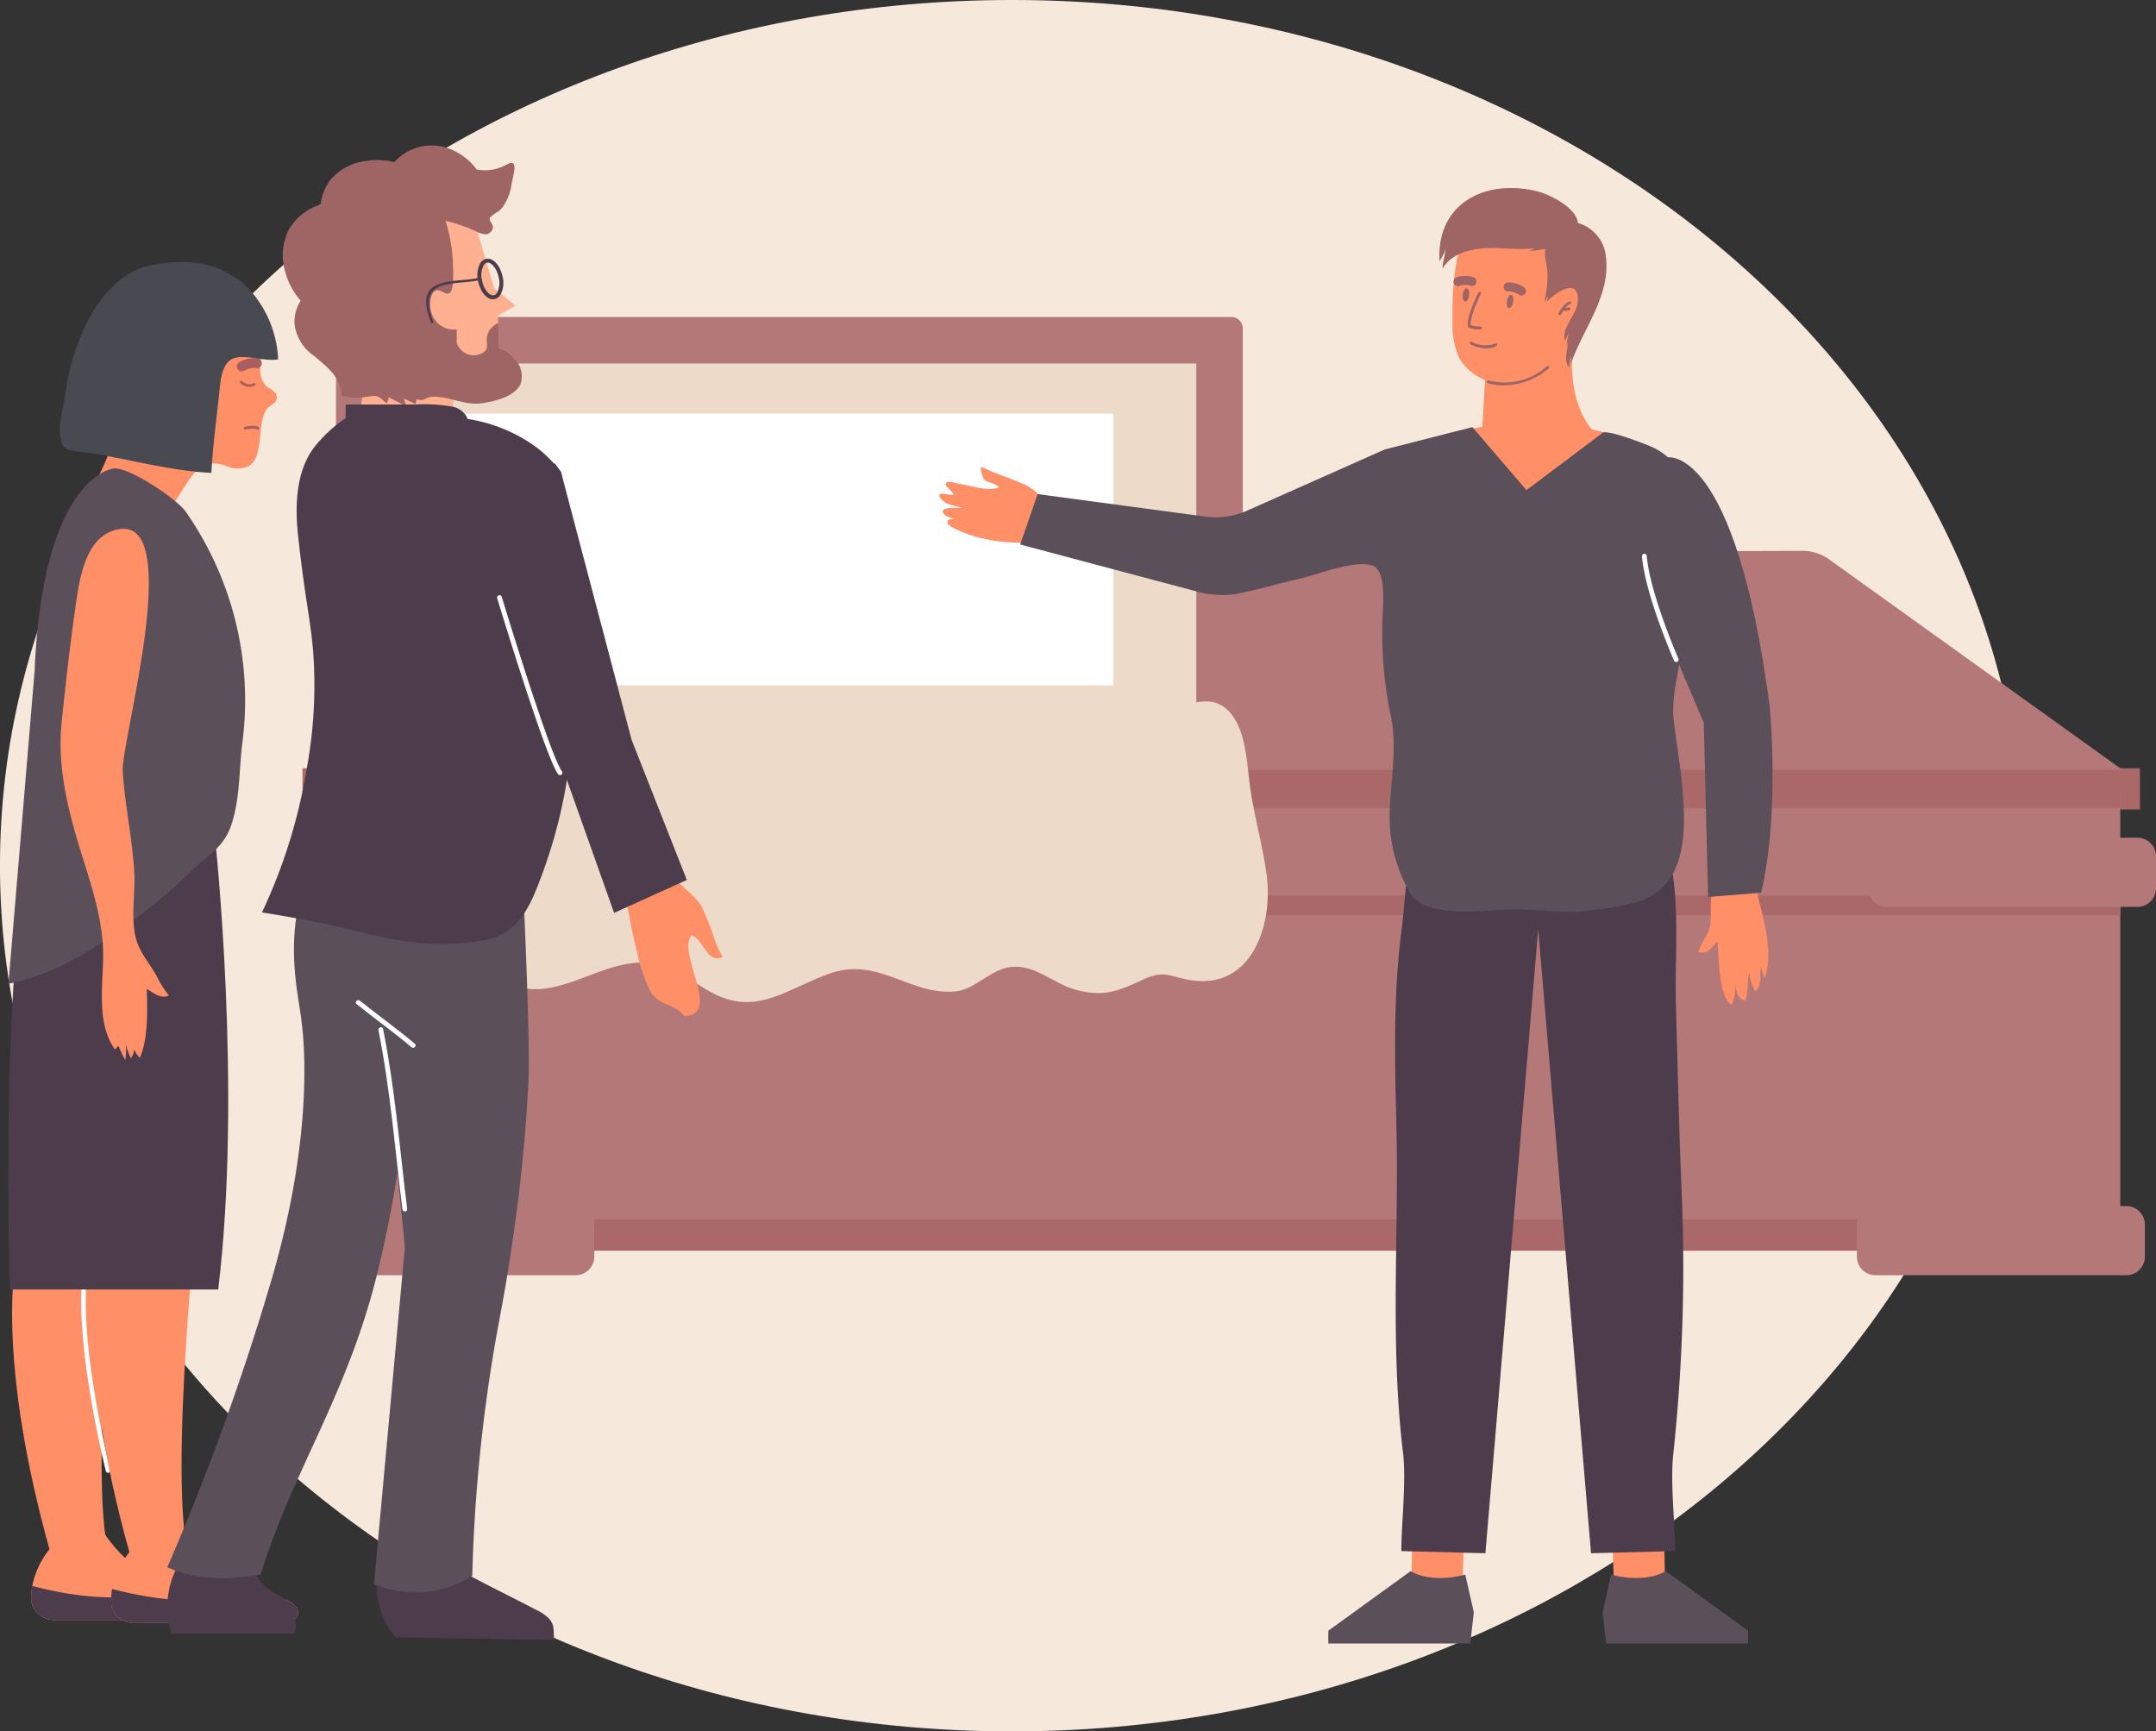 <svg xmlns="http://www.w3.org/2000/svg" width="228" height="183.079" viewBox="0 0 228 183.079">
  <rect x="0" y="0" width="228" height="183.079" fill="#333333" stroke="none"/>
  <g id="Grupo_69184" data-name="Grupo 69184" transform="translate(-325.281 -8.269)">
    <g id="Grupo_69184-2" data-name="Grupo 69184" transform="translate(325.281 8.269)">
      <path id="Trazado_101013" data-name="Trazado 101013" d="M539.3,99.807c0,50.555-47.91,91.54-107.01,91.54s-107.012-40.985-107.012-91.54S373.191,8.269,432.293,8.269,539.3,49.25,539.3,99.807Z" transform="translate(-325.281 -8.269)" fill="#f6e8db"/>
    </g>
    <g id="Grupo_69207" data-name="Grupo 69207" transform="translate(326.156 23.642)">
      <g id="Grupo_69189" data-name="Grupo 69189" transform="translate(29.555 18.144)">
        <g id="Grupo_69188" data-name="Grupo 69188">
          <g id="Grupo_69187" data-name="Grupo 69187">
            <rect id="Rectángulo_5393" data-name="Rectángulo 5393" width="194.313" height="4.351" transform="translate(1.561 47.724)" fill="#aa6868"/>
            <g id="Grupo_69186" data-name="Grupo 69186">
              <g id="cascet" transform="translate(0 49.868)">
                <rect id="Rectángulo_5394" data-name="Rectángulo 5394" width="190.252" height="37.531" transform="translate(3.542 11.331)" fill="#b57878"/>
                <rect id="Rectángulo_5395" data-name="Rectángulo 5395" width="190.017" height="12.037" transform="translate(3.777 0.473)" fill="#b57878"/>
                <rect id="Rectángulo_5396" data-name="Rectángulo 5396" width="190.252" height="2.05" transform="translate(3.542 11.331)" fill="#aa6868"/>
                <rect id="Rectángulo_5397" data-name="Rectángulo 5397" width="190.252" height="2.05" transform="translate(3.542)" fill="#aa6868"/>
                <path id="Rectángulo_5398" data-name="Rectángulo 5398" d="M1.965,0H28.486A1.965,1.965,0,0,1,30.45,1.965V5.352a1.966,1.966,0,0,1-1.966,1.966H1.966A1.966,1.966,0,0,1,0,5.352V1.965A1.965,1.965,0,0,1,1.965,0Z" transform="translate(167.12 5.193)" fill="#b57878"/>
                <path id="Rectángulo_5399" data-name="Rectángulo 5399" d="M1.965,0H28.486A1.965,1.965,0,0,1,30.45,1.965V5.352a1.966,1.966,0,0,1-1.966,1.966H1.966A1.966,1.966,0,0,1,0,5.352V1.965A1.965,1.965,0,0,1,1.965,0Z" transform="translate(0 5.193)" fill="#b57878"/>
                <rect id="Rectángulo_5400" data-name="Rectángulo 5400" width="186.713" height="3.305" transform="translate(4.249 45.557)" fill="#aa6868"/>
                <path id="Rectángulo_5401" data-name="Rectángulo 5401" d="M1.966,0h26.52a1.966,1.966,0,0,1,1.966,1.966V5.353a1.966,1.966,0,0,1-1.966,1.966H1.965A1.965,1.965,0,0,1,0,5.354V1.966A1.966,1.966,0,0,1,1.966,0Z" transform="translate(165.941 44.14)" fill="#b57878"/>
                <path id="Rectángulo_5402" data-name="Rectángulo 5402" d="M1.966,0H28.485a1.964,1.964,0,0,1,1.964,1.964V5.353a1.966,1.966,0,0,1-1.966,1.966H1.965A1.965,1.965,0,0,1,0,5.354V1.966A1.966,1.966,0,0,1,1.966,0Z" transform="translate(1.967 44.14)" fill="#b57878"/>
              </g>
              <g id="Grupo_69185" data-name="Grupo 69185" transform="translate(5.104)">
                <path id="Trazado_101014" data-name="Trazado 101014" d="M445.824,79.529V32.719a1.215,1.215,0,0,0-1.23-1.2H351.161a1.213,1.213,0,0,0-1.23,1.2v46.81Z" transform="translate(-349.931 -31.52)" fill="#b57878"/>
                <rect id="Rectángulo_5403" data-name="Rectángulo 5403" width="86.057" height="39.342" transform="translate(4.918 4.917)" fill="#eddac8"/>
                <rect id="Rectángulo_5404" data-name="Rectángulo 5404" width="68.533" height="28.741" transform="translate(13.68 10.217)" fill="#fff"/>
              </g>
              <path id="Trazado_101015" data-name="Trazado 101015" d="M479.677,49.425a5.085,5.085,0,0,0-2.367-.75l-64.108.219.231,22.929H510.9Z" transform="translate(-316.893 -23.946)" fill="#b57878"/>
            </g>
          </g>
          <rect id="Rectángulo_5405" data-name="Rectángulo 5405" width="91.64" height="3.497" transform="translate(5.852 44.092)" fill="#b57878"/>
        </g>
        <path id="Trazado_101016" data-name="Trazado 101016" d="M355.155,61.465c-4.832-.67-1.978,7.63-1.444,9.562,1.218,4.43-.6,8.893-.419,13.529.241,6.369,4.865,1.544,8.859,2.322,2.1.408,3.421,2.154,5.364,2.86,4.577,1.662,8.842-2.221,13.291-2.389,2.815-.105,4.926,1.475,7.228,2.856,4.97,2.981,7.943.19,12.814-1.639,5.321-2,8.62,2.3,13.536,1.813,2.093-.208,3.644-2.335,5.834-2.576,2.573-.28,4.44,1.74,6.823,2.4,2.954.82,4.5.164,7.111-1.052,2.377-1.11,2.87-.278,5.184.062,6.47.951,8.616-6.046,7.927-11.128-.4-2.991-1.237-5.91-1.7-8.924-.346-2.272-.394-5.256-1.5-7.28-2.351-4.313-6.337-.921-9.629-.427-4.7.7-9.291-.911-13.991-.921-5.753-.014-10.888,1.385-16.73.174-5.566-1.152-11.212-.457-16.853.052-4.694.427-8.577-.977-13.233-.925-4.009.045-7.359,2.011-11.479,1.632-2.492-.231-7.275-2.889-8.656.951.1.405.252.059.494.215Z" transform="translate(-343.742 -19.07)" fill="#eddac8"/>
      </g>
      <g id="Grupo_69201" data-name="Grupo 69201" transform="translate(0 4.506)">
        <g id="Grupo_69190" data-name="Grupo 69190" transform="translate(139.594 61.787)">
          <path id="Trazado_101017" data-name="Trazado 101017" d="M434.441,120.241l-.214,6.454-5.394-.3.121-7.509Z" transform="translate(-420.031 -41.098)" fill="#ff8f67"/>
          <path id="Trazado_101018" data-name="Trazado 101018" d="M437.216,123.893l.9,3.977-.372,3.3H422.727v-1.348l8.71-6.305S433.387,124.871,437.216,123.893Z" transform="translate(-422.727 -39.051)" fill="#5b4f5a"/>
          <path id="Trazado_101019" data-name="Trazado 101019" d="M443.525,120.241l.215,6.454,5.4-.3-.121-7.509Z" transform="translate(-413.544 -41.098)" fill="#ff8f67"/>
          <path id="Trazado_101020" data-name="Trazado 101020" d="M443.75,123.893l-.9,3.977.373,3.3h15.015v-1.348l-8.711-6.305S447.577,124.871,443.75,123.893Z" transform="translate(-413.843 -39.051)" fill="#5b4f5a"/>
          <path id="Trazado_101021" data-name="Trazado 101021" d="M457.908,108.742c-.014-.376-.029-.747-.045-1.121-.238-6.007-.362-12.019-.538-18.027-.148-5.109.509-11.258-.81-16.233A11.3,11.3,0,0,0,446.061,65.3c-3.833-.206-10.817-1.349-13.748,1.776-3.576,3.81-3.385,9.759-4.007,14.565-.884,6.817-.709,13.707-.542,20.562.281,11.562-.692,23.132.7,34.657.36,3.01-.166,7.359-.177,10.411l8.891.226,5.584-65.986,5.586,65.986,8.89-.226c-.009-3.052-.538-7.4-.177-10.411A185.438,185.438,0,0,0,457.908,108.742Z" transform="translate(-420.563 -64.922)" fill="#4d3c4b"/>
        </g>
        <path id="Trazado_101022" data-name="Trazado 101022" d="M451.281,74.565c-.242,1.081.045,2.289-.2,3.369-.209.925-.986,1.7-1.188,2.649,1,.29,1.416-.543,1.982-1.116.2,1.746.084,5.577,1.475,6.722A3.56,3.56,0,0,0,453.7,83.9c.209.771.283,1.714,1.14,1.789.352-.953.131-1.994.431-2.949a4.788,4.788,0,0,0,.614,2c.744-.579.49-1.754.574-2.661.066.388.336.985.412,1.293.96-2.683-.068-6.034-.673-8.588-.378-1.586-.153-2.651-1.831-2.165-1.171.337-1.806,1.648-3.088,1.779Z" transform="translate(-271.139 0.21)" fill="#ff8f67"/>
        <path id="Trazado_101023" data-name="Trazado 101023" d="M443.333,52.139a29.651,29.651,0,0,1,3.106-2.191c.83-.535,1.717-1,2.569-1.5.9-.533,2.42-1.013,2.942-2,1.372-2.608-3.008-3.4-4.479-3.774-1.127-1.392-2.557-4.248-1.952-9.492l-9.237,2.916-.379,6.3c-1.707.392-4.862.516-5.9,2.175-1.282,2.047,3.171,5.042,4.428,6.23a24.505,24.505,0,0,0,3.7,3.339c1.72,1.025,3.709-.692,4.937-1.773C443.158,52.286,443.243,52.212,443.333,52.139Z" transform="translate(-280.022 -17.151)" fill="#ff8f67"/>
        <g id="Grupo_69193" data-name="Grupo 69193" transform="translate(151.343)">
          <path id="Trazado_101024" data-name="Trazado 101024" d="M431.85,35.673a8.416,8.416,0,0,0,.711,3.785,5.567,5.567,0,0,0,5.475,2.648,9.081,9.081,0,0,0,5.534-3.049,13.4,13.4,0,0,0,3.008-5.289,7.731,7.731,0,0,0-.173-5.556c-1.25-2.556-4.237-3.684-6.976-4.474C432.027,21.6,431.772,31.013,431.85,35.673Z" transform="translate(-430.453 -21.455)" fill="#ff8f67"/>
          <path id="Trazado_101025" data-name="Trazado 101025" d="M436.181,37.174a6.12,6.12,0,0,1-1.72-.242.152.152,0,0,1-.1-.187.149.149,0,0,1,.187-.1,6.692,6.692,0,0,0,6.168-1.5.148.148,0,0,1,.211.025.151.151,0,0,1-.025.212A7.548,7.548,0,0,1,436.181,37.174Z" transform="translate(-429.344 -16.296)" fill="#9f6464"/>
          <g id="Grupo_69191" data-name="Grupo 69191" transform="translate(6.788 9.975)">
            <path id="Trazado_101026" data-name="Trazado 101026" d="M435.877,29.9a.473.473,0,0,0,.2.037,1.972,1.972,0,0,1,1.114.345.476.476,0,0,0,.577-.758,2.927,2.927,0,0,0-1.724-.539.477.477,0,0,0-.17.915Z" transform="translate(-435.587 -28.979)" fill="#9f6464"/>
            <path id="Trazado_101027" data-name="Trazado 101027" d="M435.838,30.539c-.068.383.024.728.2.763s.391-.257.461-.64-.026-.734-.206-.765S435.908,30.15,435.838,30.539Z" transform="translate(-435.486 -28.576)" fill="#9f6464"/>
          </g>
          <g id="Grupo_69192" data-name="Grupo 69192" transform="translate(1.491 9.297)">
            <path id="Trazado_101028" data-name="Trazado 101028" d="M433.927,29.573a.489.489,0,0,1-.206-.025,1.959,1.959,0,0,0-1.166.006.477.477,0,0,1-.334-.894,2.945,2.945,0,0,1,1.809-.013.477.477,0,0,1-.1.925Z" transform="translate(-431.912 -28.509)" fill="#9f6464"/>
            <path id="Trazado_101029" data-name="Trazado 101029" d="M433.264,30.157c-.046.388-.233.69-.418.67s-.3-.359-.252-.748.236-.692.419-.67S433.309,29.767,433.264,30.157Z" transform="translate(-431.616 -28.112)" fill="#9f6464"/>
          </g>
          <path id="Trazado_101030" data-name="Trazado 101030" d="M434.314,33.65h-.006a2.825,2.825,0,0,1-1.266-.2.145.145,0,0,1-.062-.1c-.2-1.026,1.045-3.493,1.1-3.6a.152.152,0,0,1,.271.137c-.013.023-1.185,2.35-1.084,3.326a4.032,4.032,0,0,0,1.055.131.151.151,0,0,1-.006.3Z" transform="translate(-429.959 -18.698)" fill="#9f6464"/>
          <path id="Trazado_101031" data-name="Trazado 101031" d="M439.764,31.83a.147.147,0,0,1-.074-.019.15.15,0,0,1-.059-.2c.112-.2.7-1.212,1.185-1.23h.006a.151.151,0,0,1,.006.3c-.21.007-.647.564-.931,1.075A.153.153,0,0,1,439.764,31.83Z" transform="translate(-427.021 -18.387)" fill="#9f6464"/>
          <path id="Trazado_101032" data-name="Trazado 101032" d="M440.116,31.2a.151.151,0,0,1-.024-.3l.454-.076a.153.153,0,0,1,.174.125.149.149,0,0,1-.124.173l-.454.076Z" transform="translate(-426.866 -18.191)" fill="#9f6464"/>
          <path id="Trazado_101033" data-name="Trazado 101033" d="M434.843,34.046a3.65,3.65,0,0,1-1.664-.437.151.151,0,0,1-.056-.206.152.152,0,0,1,.206-.055,2.989,2.989,0,0,0,2.468.19.149.149,0,0,1,.2.071.152.152,0,0,1-.072.2A2.518,2.518,0,0,1,434.843,34.046Z" transform="translate(-429.895 -17.084)" fill="#9f6464"/>
          <path id="Trazado_101034" data-name="Trazado 101034" d="M442.458,27.617c.1,1.189-4.108.859-5.13.81-2.06-.105-4.918.115-6.122,2.167a4.2,4.2,0,0,1,.65-2.158,11.708,11.708,0,0,1-.555,1.55c.084-.48.148-.963.222-1.444A6.021,6.021,0,0,1,430.9,29.8c-.376-6.138,4.9-8.79,10.418-7.362,1.329.345,4.536,1.926,4.186,3.749s-3.673,2.464-5.086,2.537Z" transform="translate(-430.878 -22.06)" fill="#9f6464"/>
          <path id="Trazado_101035" data-name="Trazado 101035" d="M439.2,26.441c-.964.986-.386,2.237-.29,3.362a12.017,12.017,0,0,1-.352,3.317,2.584,2.584,0,0,1,.43-.683,5.268,5.268,0,0,1-.189.6c.862-.878,3.311-2.688,3.337-.284.016,1.589-1.809,2.912-1.362,4.394a8.579,8.579,0,0,0,.369-.866l-.221,1.48c-.026.068.143-.311.18-.43-.133.907-.441,1.845.085,2.638.059-.438.124-.875.183-1.312a2.93,2.93,0,0,1-.045,1.1c1.289-3.888,4.522-7.568,3.7-11.979a4.124,4.124,0,0,0-3.66-3.245c-2.647-.294-2.476,1.851-2.667,3.713Z" transform="translate(-427.487 -20.98)" fill="#9f6464"/>
        </g>
        <path id="Trazado_101036" data-name="Trazado 101036" d="M399.375,44.109a2.621,2.621,0,0,1,1.132.554c-1.114.5-2.922-.16-4.085-.333-.493-.072-1.674-.582-1.534.14.024.13.911.875.78.964-.275.183-1.3-.32-1.462.05-.11.268.567.8.771.889a11.57,11.57,0,0,0,1.721.492c-.507-.006-2.977-.229-1.864.786a3.794,3.794,0,0,0,1.862.432c-.415,0-1.779-.3-1.635.355.062.293.732.577.974.692a12.922,12.922,0,0,0,2.142.8,17.5,17.5,0,0,0,4.656.591c1.877,0,2.11.174,2.283-1.676.1-1.044.5-2.038-.1-3.013a4.627,4.627,0,0,0-2.132-1.591c-1.387-.61-2.781-1.031-4.144-1.682-.408-.2.04,1.168.241,1.339A1.434,1.434,0,0,0,399.375,44.109Z" transform="translate(-295.731 -13.02)" fill="#ff8f67"/>
        <path id="Trazado_101037" data-name="Trazado 101037" d="M438.684,41.96l-14.824,6.589a8.373,8.373,0,0,1-3.849.551l-18.038-2.423-1.851,5.332,19.15,5.093a10.068,10.068,0,0,0,3.934.1c2.207-.466,4.387-1.087,6.582-1.6,1.89-.444,5.583-1.952,7.52-1.381,1.783.529,1.049,4.953,1.114,6.753a41.792,41.792,0,0,0,.768,8.547c.845,3.393.2,6.885.027,10.314a16.112,16.112,0,0,0,1.992,8.773c1.416,2.969,7.545,2.144,10.122,2.014,3.04-.15,6.683.552,9.636.006a30.107,30.107,0,0,0,4.6-.852c5.241-1.824,4.973-7.859,4.548-12.4-.21-2.233-.613-4.476-.863-6.654-.343-2.965.747-5.75.891-8.675.128-2.593-.311-5.254-.317-7.9s2.09-5.827.791-8.423c-.92-1.842-1.589-2.97-3.486-3.932-.644-.327-5.045-2.028-5.439-1.568-.027.033-8.028,6.036-8.028,6.036L447.945,39.6Z" transform="translate(-293.113 -14.314)" fill="#5b4f5a"/>
        <path id="Trazado_101038" data-name="Trazado 101038" d="M448.65,41.826s7.128-1.348,10.777,26.271c0,0,1.124,11.224-.9,19.757l-5.61.45-.451-18.411L445.506,53.5S444.16,43.622,448.65,41.826Z" transform="translate(-273.16 -13.337)" fill="#5b4f5a"/>
        <path id="Trazado_101039" data-name="Trazado 101039" d="M449.361,60.34a.251.251,0,0,1-.231-.15c-.125-.284-3.052-6.988-3.39-11.026a.252.252,0,0,1,.231-.272.258.258,0,0,1,.274.231c.33,3.953,3.318,10.8,3.347,10.865a.253.253,0,0,1-.13.333A.247.247,0,0,1,449.361,60.34Z" transform="translate(-272.973 -10.214)" fill="#fff"/>
        <g id="Grupo_69200" data-name="Grupo 69200" transform="translate(0 7.831)">
          <g id="Grupo_69199" data-name="Grupo 69199" transform="translate(0 1.423)">
            <g id="Grupo_69198" data-name="Grupo 69198">
              <g id="Grupo_69194" data-name="Grupo 69194" transform="translate(0.402 99.399)">
                <path id="Trazado_101040" data-name="Trazado 101040" d="M337.2,97.435s-3.35,32.071-.239,37.336h-6.222s-7.419-22.975-3.352-36.856Z" transform="translate(-326.167 -97.435)" fill="#ff8f67"/>
                <path id="Trazado_101041" data-name="Trazado 101041" d="M327.6,128.333a2.443,2.443,0,0,0,2.413,1.849h15.7c1.064,0,1.79-.575,1.617-1.283s-1.157-1.266-2.2-1.418a12.244,12.244,0,0,1-2.612-.669,15.577,15.577,0,0,1-7.124-5.648,11.973,11.973,0,0,1-.65-1.034l-4.147,1.273a15.7,15.7,0,0,0-1.09,1.292,9.141,9.141,0,0,0-1.828,3.886A6.022,6.022,0,0,0,327.6,128.333Z" transform="translate(-325.549 -87.415)" fill="#ff8f67"/>
                <path id="Trazado_101042" data-name="Trazado 101042" d="M327.6,126.357a2.443,2.443,0,0,0,2.413,1.849h15.7c1.064,0,1.79-.575,1.617-1.283s-1.157-1.266-2.2-1.418a12.244,12.244,0,0,1-2.612-.669c-3.047,1.054-7.822,1.619-14.839-.231A6.022,6.022,0,0,0,327.6,126.357Z" transform="translate(-325.549 -85.439)" fill="#4d3c4b"/>
                <path id="Trazado_101043" data-name="Trazado 101043" d="M334.079,122.466a.24.24,0,0,1-.232-.182c-.03-.12-3.034-12.091-2.559-19.7a.239.239,0,1,1,.477.03c-.47,7.533,2.515,19.433,2.546,19.553a.239.239,0,0,1-.174.291A.263.263,0,0,1,334.079,122.466Z" transform="translate(-323.928 -95.261)" fill="#fff"/>
              </g>
              <g id="Grupo_69195" data-name="Grupo 69195" transform="translate(8.857 99.721)">
                <path id="Trazado_101044" data-name="Trazado 101044" d="M343.064,97.658s-3.351,32.068-.239,37.334H336.6s-7.418-22.976-3.35-36.856Z" transform="translate(-332.032 -97.658)" fill="#ff8f67"/>
                <path id="Trazado_101045" data-name="Trazado 101045" d="M333.463,128.556a2.442,2.442,0,0,0,2.412,1.848h15.7c1.061,0,1.789-.575,1.616-1.283s-1.158-1.261-2.2-1.416a12.37,12.37,0,0,1-2.614-.672,15.574,15.574,0,0,1-7.124-5.649,11.632,11.632,0,0,1-.65-1.034l-4.144,1.273a16.278,16.278,0,0,0-1.093,1.293,9.152,9.152,0,0,0-1.826,3.886A6.137,6.137,0,0,0,333.463,128.556Z" transform="translate(-331.415 -87.639)" fill="#ff8f67"/>
                <path id="Trazado_101046" data-name="Trazado 101046" d="M333.463,126.58a2.442,2.442,0,0,0,2.412,1.848h15.7c1.061,0,1.789-.575,1.616-1.283s-1.158-1.261-2.2-1.416a12.368,12.368,0,0,1-2.614-.672c-3.044,1.054-7.822,1.619-14.837-.231A6.137,6.137,0,0,0,333.463,126.58Z" transform="translate(-331.415 -85.663)" fill="#4d3c4b"/>
              </g>
              <path id="Trazado_101047" data-name="Trazado 101047" d="M347.771,70.756s2.871,26.483.319,47.545H326.074s-1.279-35.739,2.87-50.418Z" transform="translate(-325.888 -11.083)" fill="#4d3c4b"/>
              <path id="Trazado_101048" data-name="Trazado 101048" d="M350.641,42.628a3.969,3.969,0,0,0-.538,1.6c-.036.219-.063.444-.088.673-.172,1.515-.222,3.142-1.315,3.759a2.823,2.823,0,0,1-2.129.029,4.915,4.915,0,0,0-2.142-.346c-1.379.231-2.709,2.993-3.5,4.061-.727.976-1.45,1.959-2.177,2.939l-5.974-5.481c3.906-7.442.9-9.916.9-9.916L331.9,38.177c-.6-2.342.025-5.1,3.905-7.711,0,0,6.6-5.729,13.074,2.269a6.17,6.17,0,0,1,1.2,3.979c-.016,1.214-.441,2.338.445,3.367.353.408,1.129.559,1.194,1.212C351.789,42.056,351,42.1,350.641,42.628Z" transform="translate(-323.32 -28.48)" fill="#ff8f67"/>
              <path id="Trazado_101049" data-name="Trazado 101049" d="M325.9,97.108s3.781-.47,9.1-3.843a65.462,65.462,0,0,0,10.288-8.09c1.613-1.563,3.326-2.432,4.133-4.715,1-2.838.843-6.017,1.227-8.909a34.8,34.8,0,0,0-6.026-24.379c-.943-1.329-5.926-4.676-7.575-4.538,0,0-7.5.62-8.384,21.451Z" transform="translate(-325.88 -22.232)" fill="#5b4f5a"/>
              <g id="Grupo_69197" data-name="Grupo 69197" transform="translate(24.168 8.74)">
                <g id="Grupo_69196" data-name="Grupo 69196">
                  <path id="Trazado_101050" data-name="Trazado 101050" d="M344.93,35.579a.492.492,0,0,1-.222.023,2.1,2.1,0,0,0-1.253.264.523.523,0,1,1-.555-.887,3.194,3.194,0,0,1,1.937-.415.522.522,0,0,1,.092,1.015Z" transform="translate(-342.654 -34.543)" fill="#aa5f5f"/>
                </g>
              </g>
              <path id="Trazado_101051" data-name="Trazado 101051" d="M343.316,39.914a.156.156,0,0,1-.151-.12.153.153,0,0,1,.115-.186c1.048-.239,1.407,0,1.444.027a.155.155,0,0,1-.182.251c-.014-.009-.317-.179-1.192.025Z" transform="translate(-318.262 -23.613)" fill="#aa5f5f"/>
            </g>
            <path id="Trazado_101052" data-name="Trazado 101052" d="M343.878,36.851a1.393,1.393,0,0,1-.954-.405.143.143,0,1,1,.195-.21,1,1,0,0,0,1.2.222.142.142,0,0,1,.2.043.144.144,0,0,1-.045.2A1.215,1.215,0,0,1,343.878,36.851Z" transform="translate(-318.387 -25.072)" fill="#aa5f5f"/>
          </g>
          <path id="Trazado_101053" data-name="Trazado 101053" d="M329.779,44.143c.134-1.013.368-2.014.457-2.573a23.161,23.161,0,0,1,2.949-8.87c1.439-2.259,3.416-4.345,6.151-4.877s5.687-.535,8.055.82c.437.249.957.565,1.5.928a11.766,11.766,0,0,1,3.863,8.206c-1.431.262-3.5-.551-4.706-.105-1.359.5-1.411,2.671-1.553,3.964-.3,2.739-.659,5.407-.8,8.15-4.146-.209-8.482-1.367-12.645-2.087-.656-.112-2.621-.154-3.032-.724A4.473,4.473,0,0,1,329.779,44.143Z" transform="translate(-324.215 -27.492)" fill="#494951"/>
          <path id="Trazado_101054" data-name="Trazado 101054" d="M336.3,72.644c.182,3.4,1.025,7.161,1.22,10.782.118,2.184-.381,4.743.159,6.886.4,1.613,1.553,2.76,2.321,4.255a8.834,8.834,0,0,0,1.178,1.819c-.8.457-1.681-.272-2.332-.685.058,2.311.164,5.181-.731,7.3a2.219,2.219,0,0,1-.688-1.973,2.324,2.324,0,0,1-.261,2.025,7.074,7.074,0,0,1-.552-1.56,5.9,5.9,0,0,1-.053,1.747,15.632,15.632,0,0,1-.706-1.488c-.154.11-.265.251-.4.343-2-2.877-1.205-6.95-1.224-10.132-.025-3.79-1.441-7.763-2.537-11.336-1.264-4.133-2.308-8.658-1.867-12.962.417-4.055.872-8.127,1.449-12.159.378-2.657.9-7.107,3.872-8.2C343.308,44.321,336.134,69.431,336.3,72.644Z" transform="translate(-324.195 -18.853)" fill="#ff8f67"/>
        </g>
      </g>
      <g id="Grupo_69206" data-name="Grupo 69206" transform="translate(16.82 0)">
        <path id="Trazado_101055" data-name="Trazado 101055" d="M380.847,79.853a8.656,8.656,0,0,0,.982,2.2c-1.727.773-1.96-1.782-3.308-2.3-1.613,2.014,3.285,8.365-.778,8.573-.84-1.279-2.622-1.084-3.539-2.55a16.265,16.265,0,0,1-1.439-4.237c-.889-3.148-.992-6.263-2.417-9.332,1.029-.418,3.287-2.35,4.427-1.779.564.283.616,1.429.888,1.933.891,1.64,2.736,2.717,3.837,4.195A30.547,30.547,0,0,1,380.847,79.853Z" transform="translate(-323.079 3.757)" fill="#ff8f67"/>
        <g id="old_man" data-name="old man">
          <g id="old_man-2" data-name="old man">
            <path id="Trazado_101056" data-name="Trazado 101056" d="M370.849,43.835c-.108.226-.438.776-1.848,1.191a8.916,8.916,0,0,1-5.148-.133q-.132,1.191-.264,2.378a14.77,14.77,0,0,1-4.49.395,14.561,14.561,0,0,1-5.148-1.32c.311-1.663.15-2.233-.134-2.377-.421-.216-.143.362-.709.173a2.658,2.658,0,0,1-1.668-2.152c-.745-.356-.6-.94-1.351-1.286a2.924,2.924,0,0,1-2.079-2.773,7.314,7.314,0,0,1,.5-2.972,7.169,7.169,0,0,1-1.486-2.87,5.227,5.227,0,0,1,.3-4.159c1.034-2,1.982-2.975,2.407-3.105.072-.637,1.388-.686,2.145-1.648A4.57,4.57,0,0,1,354.94,21.2a7.668,7.668,0,0,1,2.971.1,6.475,6.475,0,0,1,3.366-1.483c1.668-.249,1.681.529,2.18.794,1.114.588,2.442.069,2.773.525A4.741,4.741,0,0,0,368.471,21c.878-.275,1.3-.715,1.584-.528.316.21-1.182.78-1.453,1.916a3.911,3.911,0,0,1-1.185,2.276c-.417.45-.3.944-.892,1.485-.392.356.464.724.234,1.058h0a5.823,5.823,0,0,0-.4.662q.861,2.9,1.714,5.8l2.247,1.848c-.616.355-1.235.706-1.849,1.058.01.259.02.513.03.773.036.885.068,1.772.1,2.661a3.461,3.461,0,0,1,1.979,1.584A2.582,2.582,0,0,1,370.849,43.835Z" transform="translate(-333.51 -18.567)" fill="#ffb091"/>
            <path id="Trazado_101057" data-name="Trazado 101057" d="M371.157,44.2c-.646,1.323-2.763,1.808-4.069,2-1.855.275-3.6-.825-5.37-.669-.62.059-.783.523-1.527.239-.023.056-.148.5-.084.532q-.636-.3-1.269-.6c.081.277.16.554.244.832-.605-.321-1.214-.64-1.819-.953-.084.216-.167.437-.251.656-.983-.979-1.032-.856-2.311-.685a6.482,6.482,0,0,1-2.514-.15c.172-1.835-1.672-3.21-2.916-4.261a4.7,4.7,0,0,1-2.008-3.411,4.153,4.153,0,0,1,.66-2.376,7.3,7.3,0,0,1-1.586-2.9,6.032,6.032,0,0,1,.264-4.49,5.822,5.822,0,0,1,3.432-2.773,5.206,5.206,0,0,1,1.055-2.637,5.8,5.8,0,0,1,3.827-1.981,7.281,7.281,0,0,1,2.908.133,5.4,5.4,0,0,1,3.167-1.717,5.493,5.493,0,0,1,3.432.66,6.194,6.194,0,0,1,2.115,1.847,4.741,4.741,0,0,0,2.242-.133c.878-.275,1.3-.715,1.584-.528.316.21.135.976-.133,2.113a5.3,5.3,0,0,1-1.055,2.641c-.414.445-.591.382-1.188.923-.307.281.3.731.261,1.1a.862.862,0,0,1-.729.732A2.9,2.9,0,0,1,366.409,28a17.418,17.418,0,0,0-3.174-1.09,16.985,16.985,0,0,1,.794,4.756c.088,1.8-.053,2.713-.4,2.906-.408.222-.924-.5-1.45-.267-.546.245-.6,1.293-.529,1.849a2.6,2.6,0,0,0,.924,1.714,2.544,2.544,0,0,0,1.849.53v1.449a2,2,0,0,0,.924,1.058,1.8,1.8,0,0,0,2.113-.267c.389-.51-.066-1.061.265-1.844a2.215,2.215,0,0,1,1.084-1.077c.036.885.068,1.772.1,2.661a3.461,3.461,0,0,1,1.979,1.584A2.582,2.582,0,0,1,371.157,44.2Z" transform="translate(-333.818 -18.933)" fill="#9f6464"/>
            <path id="Trazado_101058" data-name="Trazado 101058" d="M353.4,123.849c-1.126,1.653.02,4.559.147,4.89a7.787,7.787,0,0,0,1.4,2.276l16.763.258c-.15-.859.092-1.433-.506-2.18a4.375,4.375,0,0,0-1.436-1c-.969-.51-1.946-1.008-2.919-1.5-1.9-.967-3.8-1.923-5.656-2.955C357.875,121.779,354.515,122.208,353.4,123.849Z" transform="translate(-330.778 26.756)" fill="#4d3c4b"/>
            <path id="Trazado_101059" data-name="Trazado 101059" d="M340.176,121.724A9.123,9.123,0,0,0,338,125.29a9.3,9.3,0,0,0,0,5.643h12.971a3.834,3.834,0,0,0-.2-2.772c-.722-1.32-2.106-1.3-3.268-2.674a5.474,5.474,0,0,1-1.189-2.969Q343.244,122.118,340.176,121.724Z" transform="translate(-337.556 26.449)" fill="#4d3c4b"/>
            <path id="Trazado_101060" data-name="Trazado 101060" d="M375.065,73.251l-3.77,1.191h-2.416l.93-3.562q-6.681-1.641-13.366-3.272a23.972,23.972,0,0,0-4.454,8.022c-1.864,5.863-.748,10.787-.3,13.958.708,4.986.692,14.765-3.068,27.645a261.417,261.417,0,0,1-11.068,30.561c3.5,1.542,6.684,1.247,9.874.79,3.337-10.889,9.112-18.9,12.282-31.67.934-3.774,1.646-7.395,2.182-10.831q.4,3.927.787,7.859-1.635,17.823-3.268,35.643a11.666,11.666,0,0,0,6.831.6,11.177,11.177,0,0,0,3.563-1.486,171,171,0,0,1,2.376-24.356c.579-3.343,1.072-5.532,1.783-10.4a170.252,170.252,0,0,0,1.782-17.523C375.939,92.468,375.339,79.117,375.065,73.251Z" transform="translate(-337.556 2.557)" fill="#5b4f5a"/>
            <path id="Trazado_101061" data-name="Trazado 101061" d="M375.843,59.24c.862.667,1.724,1.341,2.58,2.007a126.72,126.72,0,0,0-2.3-16.158,13.707,13.707,0,0,0-2.538-2.575,16.515,16.515,0,0,0-7.329-3.039,2.18,2.18,0,0,0-1.7-1.319,16.977,16.977,0,0,0-3.785-.215h-7.424v1.44a14.823,14.823,0,0,0-3.173,2.9c-2.129,2.6-2.2,6.454-1.845,9.635.735,6.686,1.3,8.72,1.583,12.142a48.421,48.421,0,0,1-.659,12.28A57.511,57.511,0,0,1,344.5,91.654c1.5.235,3.807.62,6.6,1.191,3.349.675,6.769,1.78,10.24,2.048a27.712,27.712,0,0,0,6.162-.208c4.2-.605,5.361-3.659,6.709-7.3A52.747,52.747,0,0,0,377.2,74.037c.208-2.2.314-4.417.376-6.627.048-1.832.532-4.647-.31-6.305A6.336,6.336,0,0,0,375.843,59.24Zm-1.273-.99c.127.1.262.2.389.308A2.041,2.041,0,0,1,374.57,58.25Z" transform="translate(-334.491 -10.544)" fill="#4d3c4b"/>
          </g>
          <g id="Grupo_69205" data-name="Grupo 69205" transform="translate(19.93 11.98)">
            <g id="Grupo_69202" data-name="Grupo 69202" transform="translate(2.39 81.272)">
              <path id="Trazado_101062" data-name="Trazado 101062" d="M353.046,83.942c1.253,6.252,1.749,12.6,2.531,18.918.04.319.549.324.509,0-.79-6.366-1.289-12.756-2.55-19.054-.065-.32-.555-.185-.49.136Z" transform="translate(-353.04 -83.624)" fill="#fff"/>
            </g>
            <g id="Grupo_69203" data-name="Grupo 69203" transform="translate(0 78.403)">
              <path id="Trazado_101063" data-name="Trazado 101063" d="M351.468,82.052c1.914,1.545,3.927,2.968,5.8,4.557.249.21.61-.147.362-.359-1.881-1.589-3.892-3.013-5.806-4.555-.252-.2-.614.153-.36.357Z" transform="translate(-351.382 -81.634)" fill="#fff"/>
            </g>
            <path id="Trazado_101064" data-name="Trazado 101064" d="M361.952,31.54c-.673,0-1.331-.787-1.563-1.871a2.678,2.678,0,0,1,.222-1.959.969.969,0,0,1,.607-.447.805.805,0,0,1,.177-.019c.673,0,1.33.787,1.564,1.871a2.68,2.68,0,0,1-.222,1.956.968.968,0,0,1-.605.448A.842.842,0,0,1,361.952,31.54Zm-.556-3.873a.459.459,0,0,0-.089.009.555.555,0,0,0-.34.265,2.3,2.3,0,0,0-.164,1.64c.223,1.035.837,1.619,1.241,1.527a.546.546,0,0,0,.34-.265,2.3,2.3,0,0,0,.164-1.639C362.34,28.24,361.8,27.666,361.4,27.666Z" transform="translate(-347.442 -27.244)" fill="#4d3c4b"/>
            <g id="Grupo_69204" data-name="Grupo 69204" transform="translate(7.441 2.041)">
              <path id="Trazado_101065" data-name="Trazado 101065" d="M362.045,28.663c-1.48.307-3.184.134-4.559.833-1.469.744-.892,2.673-.441,3.856.058.153.3.088.244-.068-.579-1.529-.924-3.274,1-3.829,1.237-.355,2.57-.287,3.829-.548.161-.032.1-.275-.068-.245Z" transform="translate(-356.544 -28.66)" fill="#4d3c4b"/>
            </g>
          </g>
        </g>
        <path id="Trazado_101066" data-name="Trazado 101066" d="M368.788,43.243l7.464,28.313,5.838,14.817-7.69,3.481-10.722-30.2s-8.084-19.984,4.49-17.288Z" transform="translate(-327.153 -8.698)" fill="#4d3c4b"/>
        <path id="Trazado_101067" data-name="Trazado 101067" d="M368.4,70.956a.246.246,0,0,1-.2-.1c-1.359-1.865-6.232-17.916-6.438-18.6a.251.251,0,0,1,.169-.314.247.247,0,0,1,.314.169c.05.166,5.054,16.649,6.363,18.447a.253.253,0,0,1-.056.353A.246.246,0,0,1,368.4,70.956Z" transform="translate(-326.877 -4.366)" fill="#fff"/>
      </g>
    </g>
  </g>
</svg>
